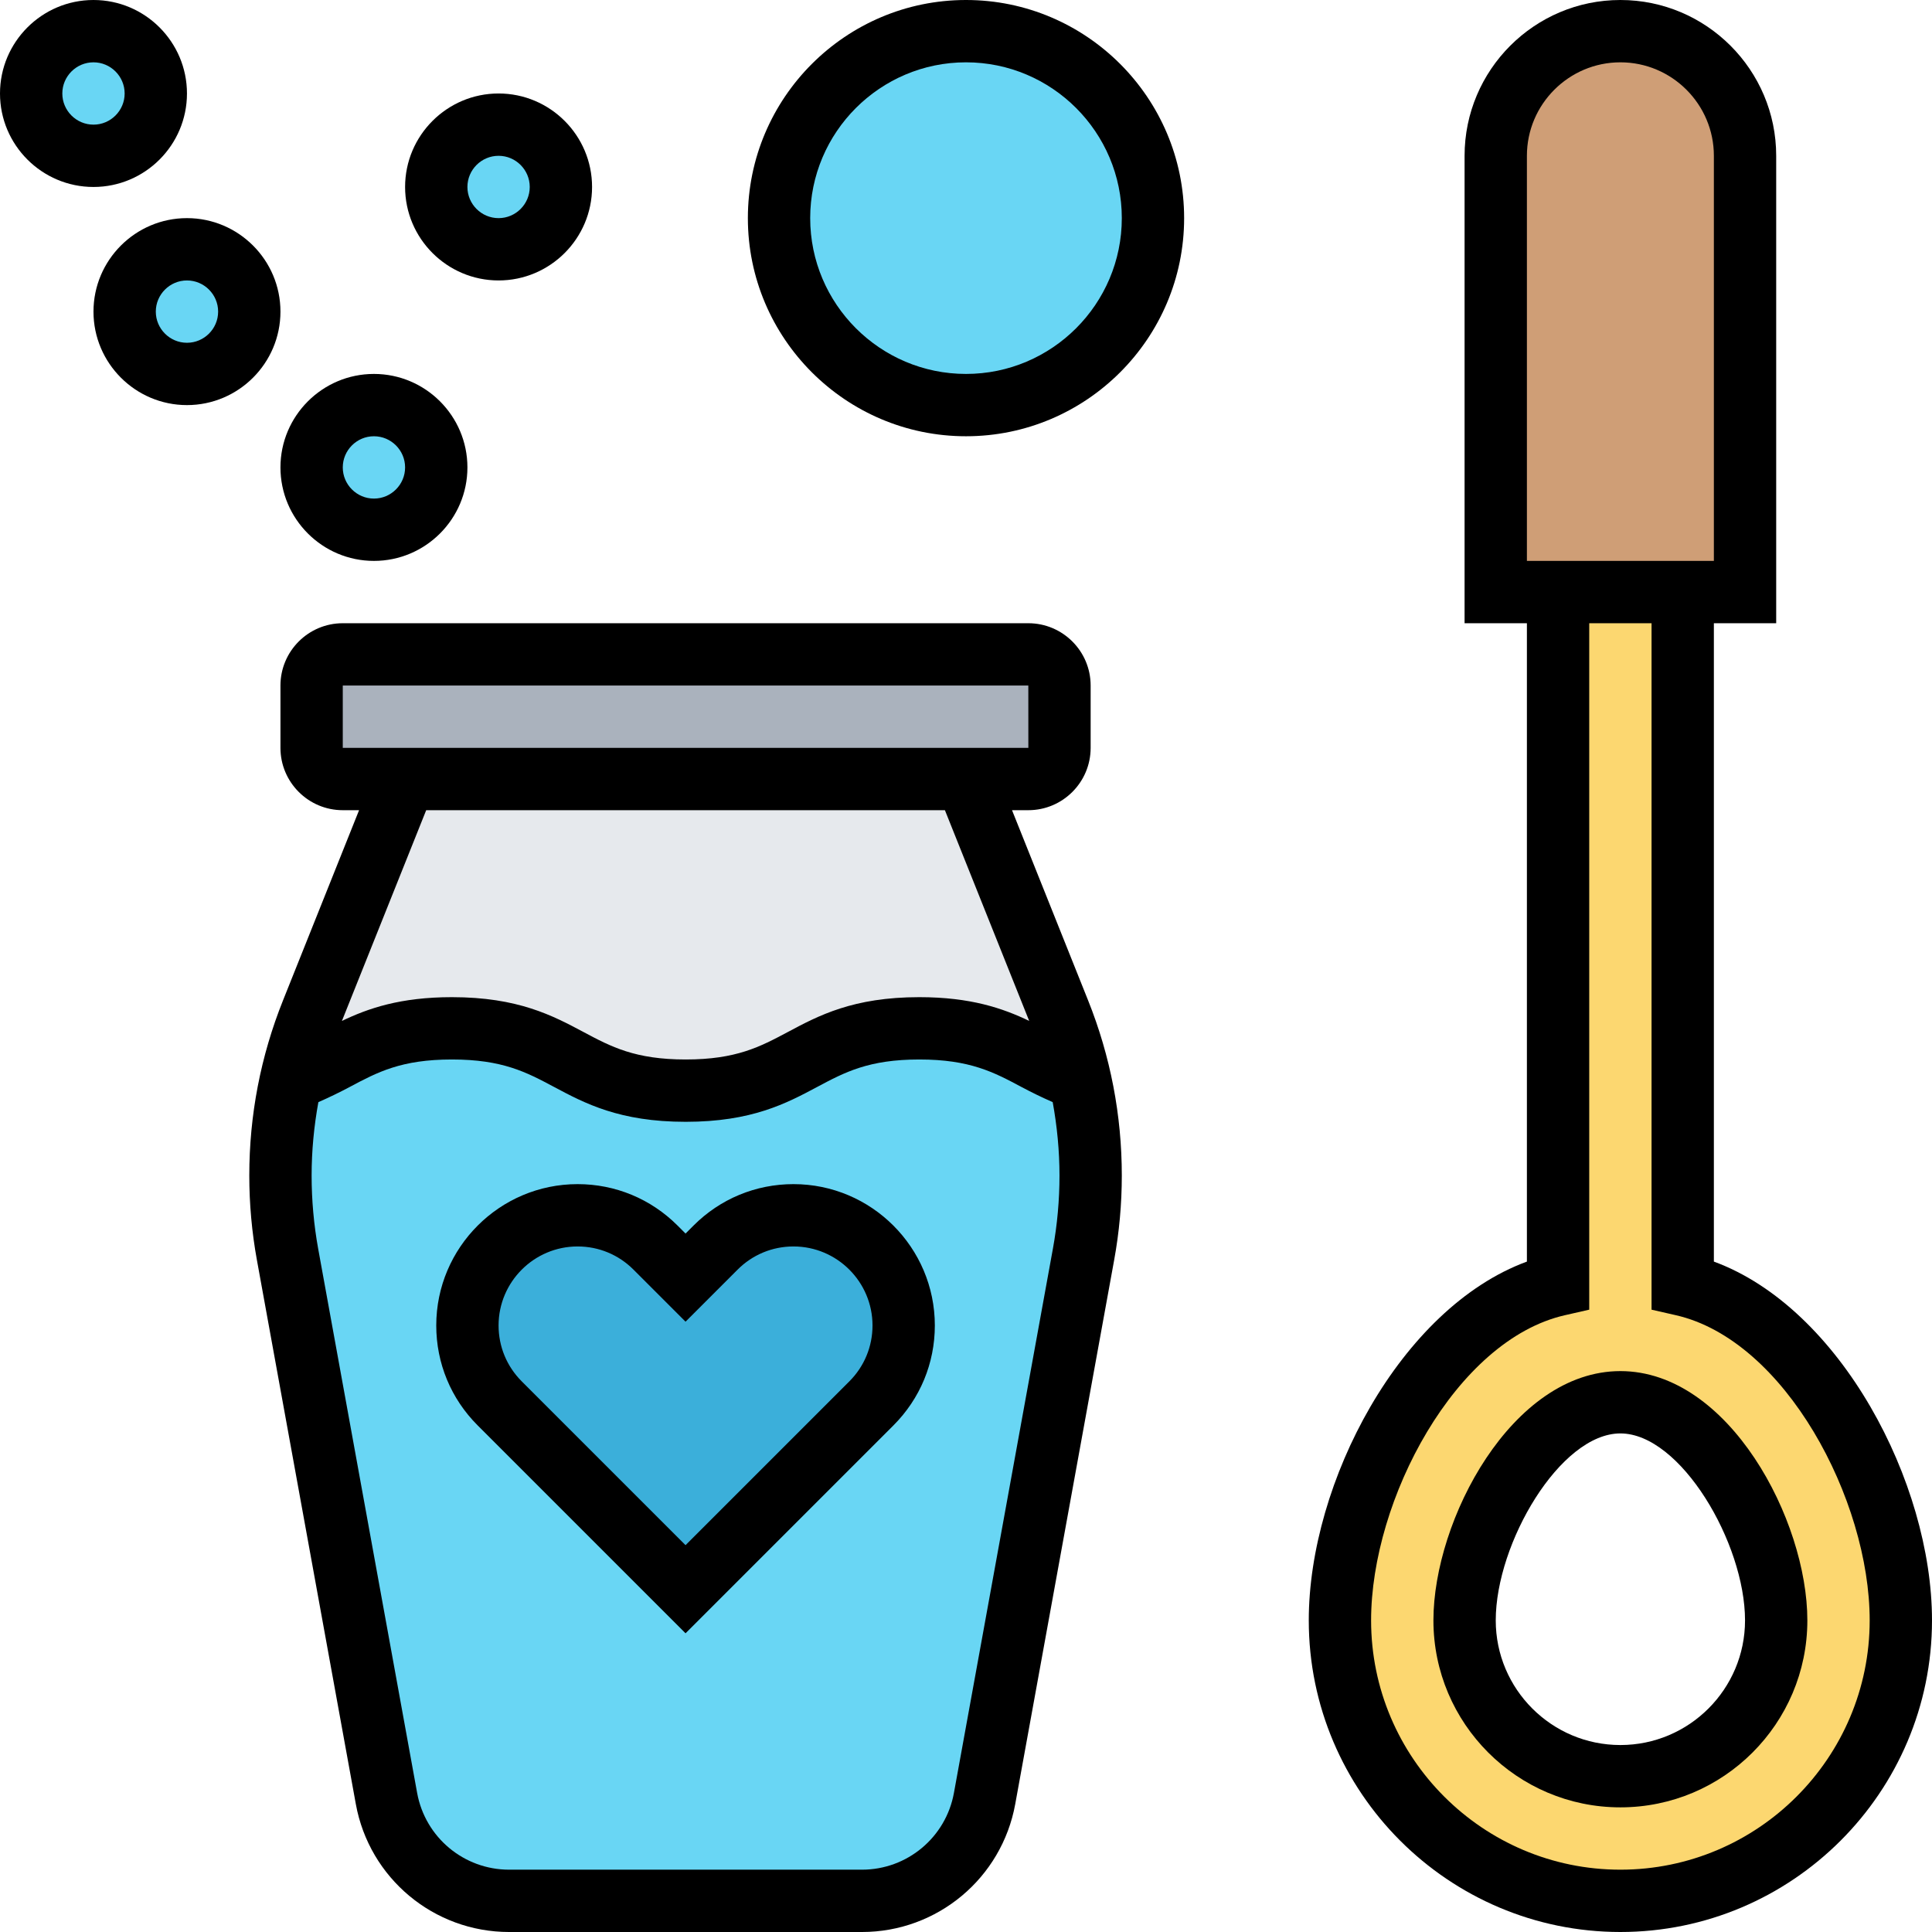 <svg height="496pt" viewBox="0 0 496 496" width="496pt" xmlns="http://www.w3.org/2000/svg"><path d="m448 40v112h-64v-112c0-17.68 14.32-32 32-32 8.801 0 16.801 3.602 22.641 9.359 5.758 5.84 9.359 13.84 9.359 22.641zm0 0" fill="#cf9e76"/><path d="m432 329.84c32.078 7.281 56 51.922 56 86.16 0 39.762-32.238 72-72 72s-72-32.238-72-72c0-34.238 23.922-78.879 56-86.16v-177.84h32zm24 86.16c0-22.078-17.922-56-40-56s-40 33.922-40 56 17.922 40 40 40 40-17.922 40-40zm0 0" fill="#fcd770"/><g fill="#69d6f4"><path d="m40 24c0 8.836-7.164 16-16 16s-16-7.164-16-16 7.164-16 16-16 16 7.164 16 16zm0 0"/><path d="m64 80c0 8.836-7.164 16-16 16s-16-7.164-16-16 7.164-16 16-16 16 7.164 16 16zm0 0"/><path d="m112 120c0 8.836-7.164 16-16 16s-16-7.164-16-16 7.164-16 16-16 16 7.164 16 16zm0 0"/><path d="m144 48c0 8.836-7.164 16-16 16s-16-7.164-16-16 7.164-16 16-16 16 7.164 16 16zm0 0"/><path d="m296 56c0 26.508-21.492 48-48 48s-48-21.492-48-48 21.492-48 48-48 48 21.492 48 48zm0 0"/></g><path d="m272 176v16c0 4.398-3.602 8-8 8h-176c-4.398 0-8-3.602-8-8v-16c0-4.398 3.602-8 8-8h176c4.398 0 8 3.602 8 8zm0 0" fill="#aab2bd"/><path d="m271.922 259.762c2.238 5.68 4.078 11.52 5.359 17.438-13.441-4.559-19.281-13.199-41.281-13.199-30 0-30 16-60 16s-30-16-60-16c-22 0-27.84 8.641-41.281 13.199 1.281-5.918 3.121-11.758 5.359-17.438l23.922-59.762h144zm0 0" fill="#e6e9ed"/><path d="m280 301.762c0 6.797-.641 13.598-1.84 20.238l-25.359 139.762c-2.801 15.199-16.082 26.238-31.52 26.238h-90.562c-15.438 0-28.719-11.039-31.52-26.238l-25.359-139.762c-1.199-6.641-1.84-13.441-1.84-20.238 0-8.32.879-16.562 2.719-24.562 13.441-4.559 19.281-13.199 41.281-13.199 30 0 30 16 60 16s30-16 60-16c22 0 27.84 8.641 41.281 13.199 1.84 8 2.719 16.242 2.719 24.562zm0 0" fill="#69d6f4"/><path d="m232 340.32c0 7.441-2.961 14.641-8.32 20l-47.68 47.68-47.68-47.68c-5.359-5.359-8.32-12.559-8.32-20 0-7.84 3.199-14.879 8.32-20 5.121-5.121 12.16-8.32 20-8.32 7.441 0 14.641 2.961 20 8.32l7.68 7.68 7.68-7.68c5.359-5.359 12.559-8.32 20-8.32 7.84 0 14.879 3.199 20 8.32 5.121 5.121 8.32 12.16 8.32 20zm0 0" fill="#3bafda"/><path d="m259.816 208h4.184c8.824 0 16-7.176 16-16v-16c0-8.824-7.176-16-16-16h-176c-8.824 0-16 7.176-16 16v16c0 8.824 7.176 16 16 16h4.184l-19.512 48.793c-5.762 14.375-8.672 29.52-8.672 45.008 0 7.254.656 14.543 1.953 21.672l25.398 139.68c3.457 19.031 20.008 32.848 39.352 32.848h90.586c19.344 0 35.895-13.816 39.352-32.848l25.398-139.68c1.305-7.129 1.961-14.426 1.961-21.672 0-15.488-2.91-30.633-8.664-45zm-171.816-32h176l.008 16h-176.008zm154.586 32 21.637 54.098c-6.734-3.234-15.031-6.098-28.215-6.098-17 0-25.895 4.754-33.75 8.945-7.098 3.781-13.234 7.055-26.227 7.055-13 0-19.145-3.273-26.238-7.055-7.863-4.191-16.777-8.945-33.777-8.945-13.199 0-21.504 2.863-28.238 6.105l21.637-54.105zm27.719 112.609-25.402 139.68c-2.07 11.422-12.008 19.711-23.605 19.711h-90.594c-11.605 0-21.535-8.289-23.613-19.703l-25.402-139.68c-1.121-6.191-1.688-12.52-1.688-18.816 0-6.367.609-12.656 1.734-18.848 2.875-1.258 5.547-2.57 8.035-3.891 7.102-3.789 13.238-7.062 26.246-7.062s19.145 3.273 26.242 7.055c7.863 4.191 16.766 8.945 33.773 8.945 17 0 25.898-4.754 33.754-8.945 7.094-3.781 13.23-7.055 26.223-7.055 13 0 19.137 3.273 26.23 7.055 2.488 1.328 5.152 2.641 8.02 3.891 1.125 6.199 1.742 12.488 1.742 18.855 0 6.297-.566 12.625-1.695 18.809zm0 0"/><path d="m203.711 304c-9.688 0-18.809 3.777-25.656 10.633l-2.055 2.055-2.055-2.055c-6.855-6.855-15.969-10.633-25.656-10.633-20.008 0-36.289 16.281-36.289 36.289 0 9.688 3.777 18.809 10.633 25.656l53.367 53.367 53.367-53.367c6.855-6.855 10.633-15.969 10.633-25.656 0-20.008-16.281-36.289-36.289-36.289zm14.344 50.633-42.055 42.055-42.055-42.055c-3.832-3.832-5.945-8.93-5.945-14.344 0-11.184 9.105-20.289 20.289-20.289 5.414 0 10.512 2.113 14.344 5.945l13.367 13.367 13.367-13.367c3.832-3.832 8.93-5.945 14.344-5.945 11.184 0 20.289 9.105 20.289 20.289 0 5.414-2.113 10.512-5.945 14.344zm0 0"/><path d="m416 352c-27.84 0-48 38.223-48 64 0 26.473 21.527 48 48 48s48-21.527 48-48c0-25.777-20.16-64-48-64zm0 96c-17.648 0-32-14.352-32-32 0-19.832 16.551-48 32-48s32 28.168 32 48c0 17.648-14.352 32-32 32zm0 0"/><path d="m440 323.887v-163.887h16v-120c0-22.055-17.945-40-40-40s-40 17.945-40 40v120h16v163.887c-32.449 11.914-56 56.664-56 92.113 0 44.113 35.887 80 80 80s80-35.887 80-80c0-35.449-23.551-80.191-56-92.113zm-48-283.887c0-13.23 10.77-24 24-24s24 10.77 24 24v104h-48zm24 440c-35.289 0-64-28.711-64-64 0-31 21.742-71.984 49.777-78.352l6.223-1.418v-176.23h16v176.23l6.223 1.418c28.035 6.367 49.777 47.352 49.777 78.352 0 35.289-28.711 64-64 64zm0 0"/><path d="m248 0c-30.879 0-56 25.121-56 56s25.121 56 56 56 56-25.121 56-56-25.121-56-56-56zm0 96c-22.055 0-40-17.945-40-40s17.945-40 40-40 40 17.945 40 40-17.945 40-40 40zm0 0"/><path d="m96 144c13.23 0 24-10.77 24-24s-10.77-24-24-24-24 10.77-24 24 10.77 24 24 24zm0-32c4.406 0 8 3.594 8 8s-3.594 8-8 8-8-3.594-8-8 3.594-8 8-8zm0 0"/><path d="m128 72c13.23 0 24-10.77 24-24s-10.77-24-24-24-24 10.77-24 24 10.77 24 24 24zm0-32c4.406 0 8 3.594 8 8s-3.594 8-8 8-8-3.594-8-8 3.594-8 8-8zm0 0"/><path d="m48 24c0-13.23-10.77-24-24-24s-24 10.77-24 24 10.77 24 24 24 24-10.77 24-24zm-32 0c0-4.406 3.594-8 8-8s8 3.594 8 8-3.594 8-8 8-8-3.594-8-8zm0 0"/><path d="m72 80c0-13.23-10.77-24-24-24s-24 10.77-24 24 10.77 24 24 24 24-10.77 24-24zm-24 8c-4.406 0-8-3.594-8-8s3.594-8 8-8 8 3.594 8 8-3.594 8-8 8zm0 0"/></svg>